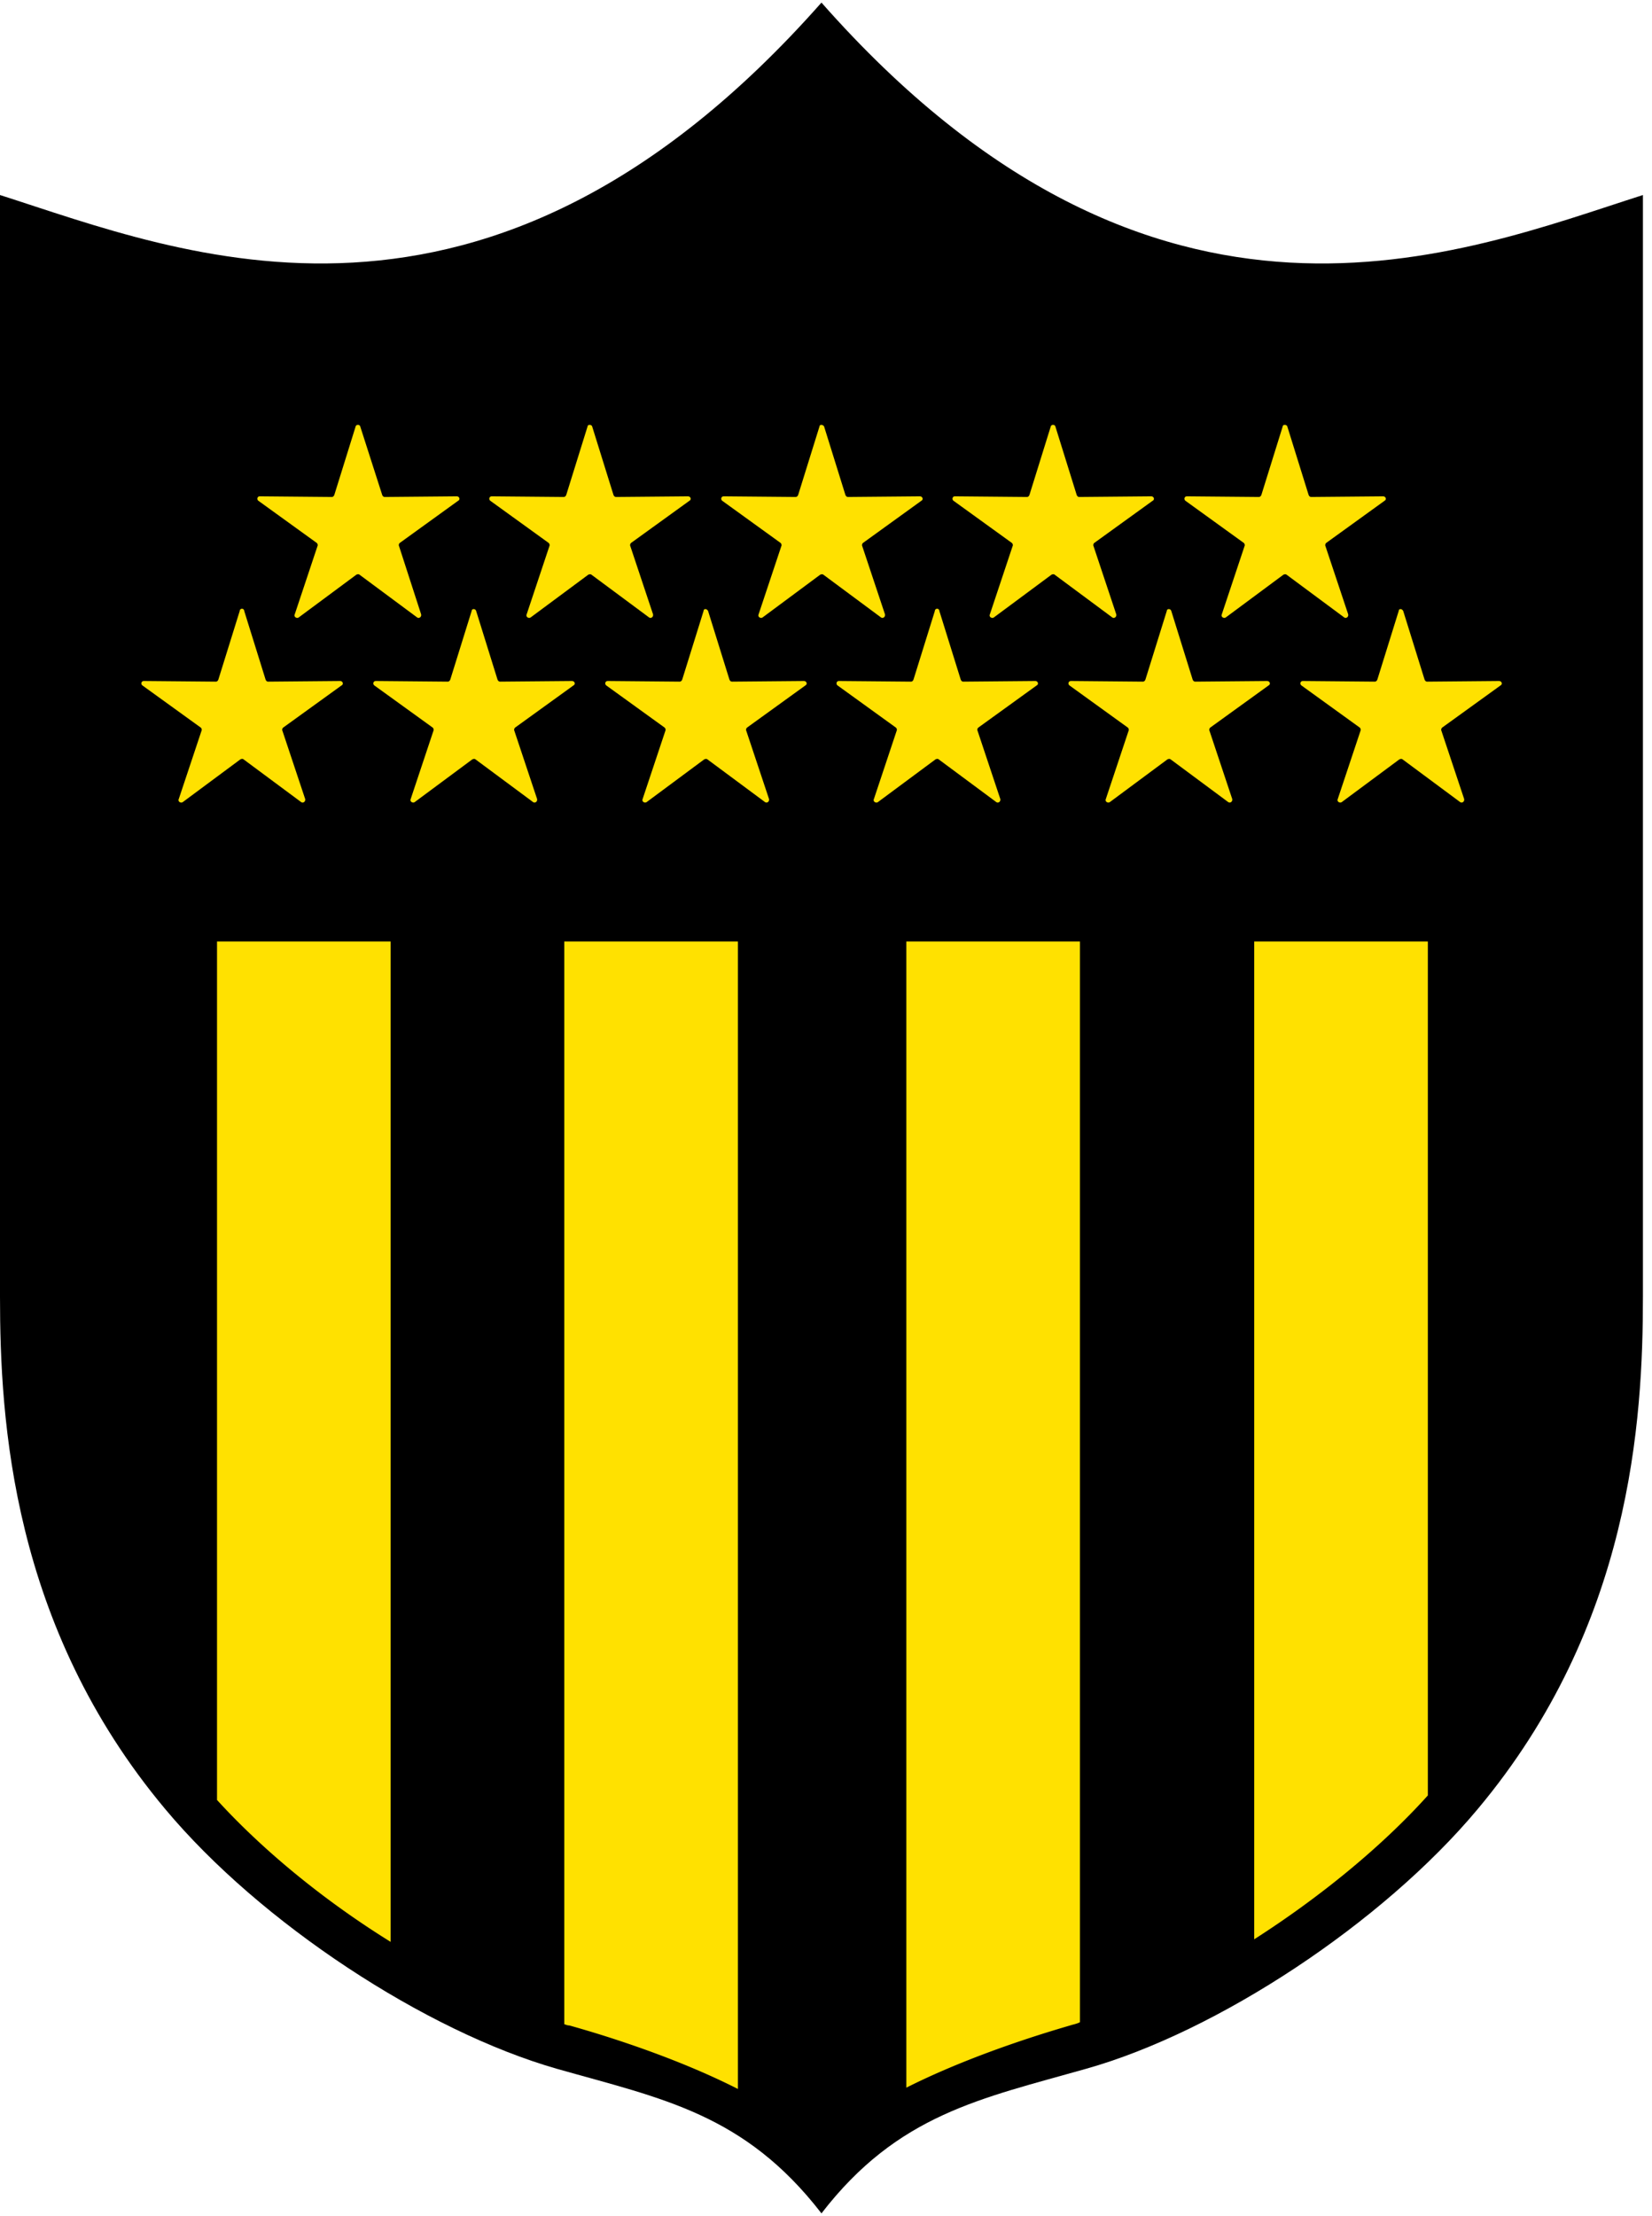 <svg xmlns="http://www.w3.org/2000/svg" xmlns:xlink="http://www.w3.org/1999/xlink" width="255" height="342"><path d="M126.8 341.6c11.8-15.3 24.6-17.7 40.8-22.3 20.3-5.7 45.8-22.5 60.5-40.1 23.7-28.3 25.5-60 25.5-79.1v-170C225.7 39 178.4 58.9 126.8.4 75.1 58.9 27.9 39 0 30.1v170c0 19.1 1.8 50.8 25.5 79.1 14.7 17.6 40.2 34.3 60.5 40.1 16.2 4.6 28.9 6.9 40.8 22.3z"/><g fill="#ffe100"><path d="M33.5 145.3v132.5c7.3 8 16.8 15.7 26.8 21.9V145.3H33.5zm53.6 0v167.1c.3.1.5.2.8.2 1 .3 14.4 3.9 26 9.8V145.3H87.1zm52.8 0v176.9c11.5-5.8 24.7-9.4 25.6-9.7.4-.1.8-.2 1.2-.4V145.3h-26.8zm53.7 0v154c10-6.4 19.6-14.2 26.8-22.2V145.3h-26.8zm-138-79.5L59 76.4c.1.2.2.3.4.3l11.1-.1c.4 0 .6.5.2.7l-9 6.5c-.1.1-.2.3-.1.5L65 94.8c.1.4-.3.7-.6.5l-8.9-6.6c-.1-.1-.3-.1-.5 0l-8.9 6.6c-.3.2-.8-.1-.6-.5L49 84.3c.1-.2 0-.4-.1-.5l-9-6.5c-.3-.2-.2-.7.2-.7l11.1.1c.2 0 .3-.1.4-.3l3.3-10.6c.1-.3.6-.3.7 0zM37.7 94.3l3.3 10.6c.1.2.2.3.4.3l11.1-.1c.4 0 .6.5.2.7l-9 6.5c-.1.1-.2.3-.1.5l3.5 10.5c.1.4-.3.7-.6.5l-8.9-6.6c-.1-.1-.3-.1-.5 0l-8.9 6.6c-.3.2-.8-.1-.6-.5l3.5-10.5c.1-.2 0-.4-.1-.5l-9-6.5c-.3-.2-.2-.7.2-.7l11.1.1c.2 0 .3-.1.4-.3L37 94.3a.35.35 0 0 1 .7 0z"/><use xlink:href="#B"/><use xlink:href="#C"/><use xlink:href="#B" x="-107.3"/><use xlink:href="#D"/><path d="M127.2 65.8l3.3 10.6c.1.2.2.3.4.3l11.1-.1c.4 0 .6.5.2.7l-9 6.5c-.1.1-.2.3-.1.5l3.5 10.5c.1.4-.3.7-.6.5l-8.9-6.6c-.1-.1-.3-.1-.5 0l-8.9 6.6c-.3.2-.8-.1-.6-.5l3.5-10.5c.1-.2 0-.4-.1-.5l-9-6.5c-.3-.2-.2-.7.2-.7l11.1.1c.2 0 .3-.1.4-.3l3.3-10.6c0-.3.5-.3.7 0z"/><use xlink:href="#C" x="-107.3"/><path d="M162.9 65.8l3.3 10.6c.1.2.2.3.4.3l11.1-.1c.4 0 .6.5.2.7l-9 6.5c-.1.1-.2.3-.1.5l3.5 10.5c.1.4-.3.7-.6.5l-8.9-6.6c-.1-.1-.3-.1-.5 0l-8.9 6.6c-.3.2-.8-.1-.6-.5l3.5-10.5c.1-.2 0-.4-.1-.5l-9-6.5c-.3-.2-.2-.7.2-.7l11.1.1c.2 0 .3-.1.4-.3l3.3-10.6c.1-.3.6-.3.7 0zM145 94.3l3.3 10.6c.1.2.2.3.4.3l11.1-.1c.4 0 .6.5.2.7l-9 6.5c-.1.1-.2.3-.1.5l3.5 10.5c.1.4-.3.7-.6.5l-8.9-6.6c-.1-.1-.3-.1-.5 0l-8.9 6.6c-.3.2-.8-.1-.6-.5l3.5-10.5c.1-.2 0-.4-.1-.5l-9-6.5c-.3-.2-.2-.7.2-.7l11.1.1c.2 0 .3-.1.4-.3l3.3-10.6a.35.35 0 0 1 .7 0z"/><use xlink:href="#D" x="107.3"/></g><defs><path id="B" d="M198.7 65.8l3.3 10.6c.1.2.2.3.4.3l11.1-.1c.4 0 .6.5.2.7l-9 6.5c-.1.1-.2.3-.1.5l3.5 10.5c.1.4-.3.7-.6.5l-8.9-6.6c-.1-.1-.3-.1-.5 0l-8.9 6.6c-.3.2-.8-.1-.6-.5l3.5-10.5c.1-.2 0-.4-.1-.5l-9-6.5c-.3-.2-.2-.7.2-.7l11.1.1c.2 0 .3-.1.4-.3l3.3-10.6c0-.3.6-.3.7 0z"/><path id="C" d="M216.6 94.3l3.3 10.6c.1.2.2.3.4.3l11.1-.1c.4 0 .6.5.2.7l-9 6.5c-.1.1-.2.3-.1.5l3.5 10.5c.1.4-.3.7-.6.5l-8.9-6.6c-.1-.1-.3-.1-.5 0l-8.9 6.6c-.3.2-.8-.1-.6-.5l3.5-10.5c.1-.2 0-.4-.1-.5l-9-6.5c-.3-.2-.2-.7.2-.7l11.1.1c.2 0 .3-.1.4-.3l3.3-10.6c0-.4.5-.4.7 0z"/><path id="D" d="M73.5 94.3l3.3 10.6c.1.2.2.3.4.3l11.1-.1c.4 0 .6.5.2.7l-9 6.5c-.1.1-.2.3-.1.5l3.5 10.5c.1.4-.3.7-.6.5l-8.9-6.6c-.1-.1-.3-.1-.5 0l-8.9 6.6c-.3.2-.8-.1-.6-.5l3.5-10.5c.1-.2 0-.4-.1-.5l-9-6.5c-.3-.2-.2-.7.2-.7l11.1.1c.2 0 .3-.1.4-.3l3.3-10.6c0-.4.6-.4.7 0z"/></defs></svg>